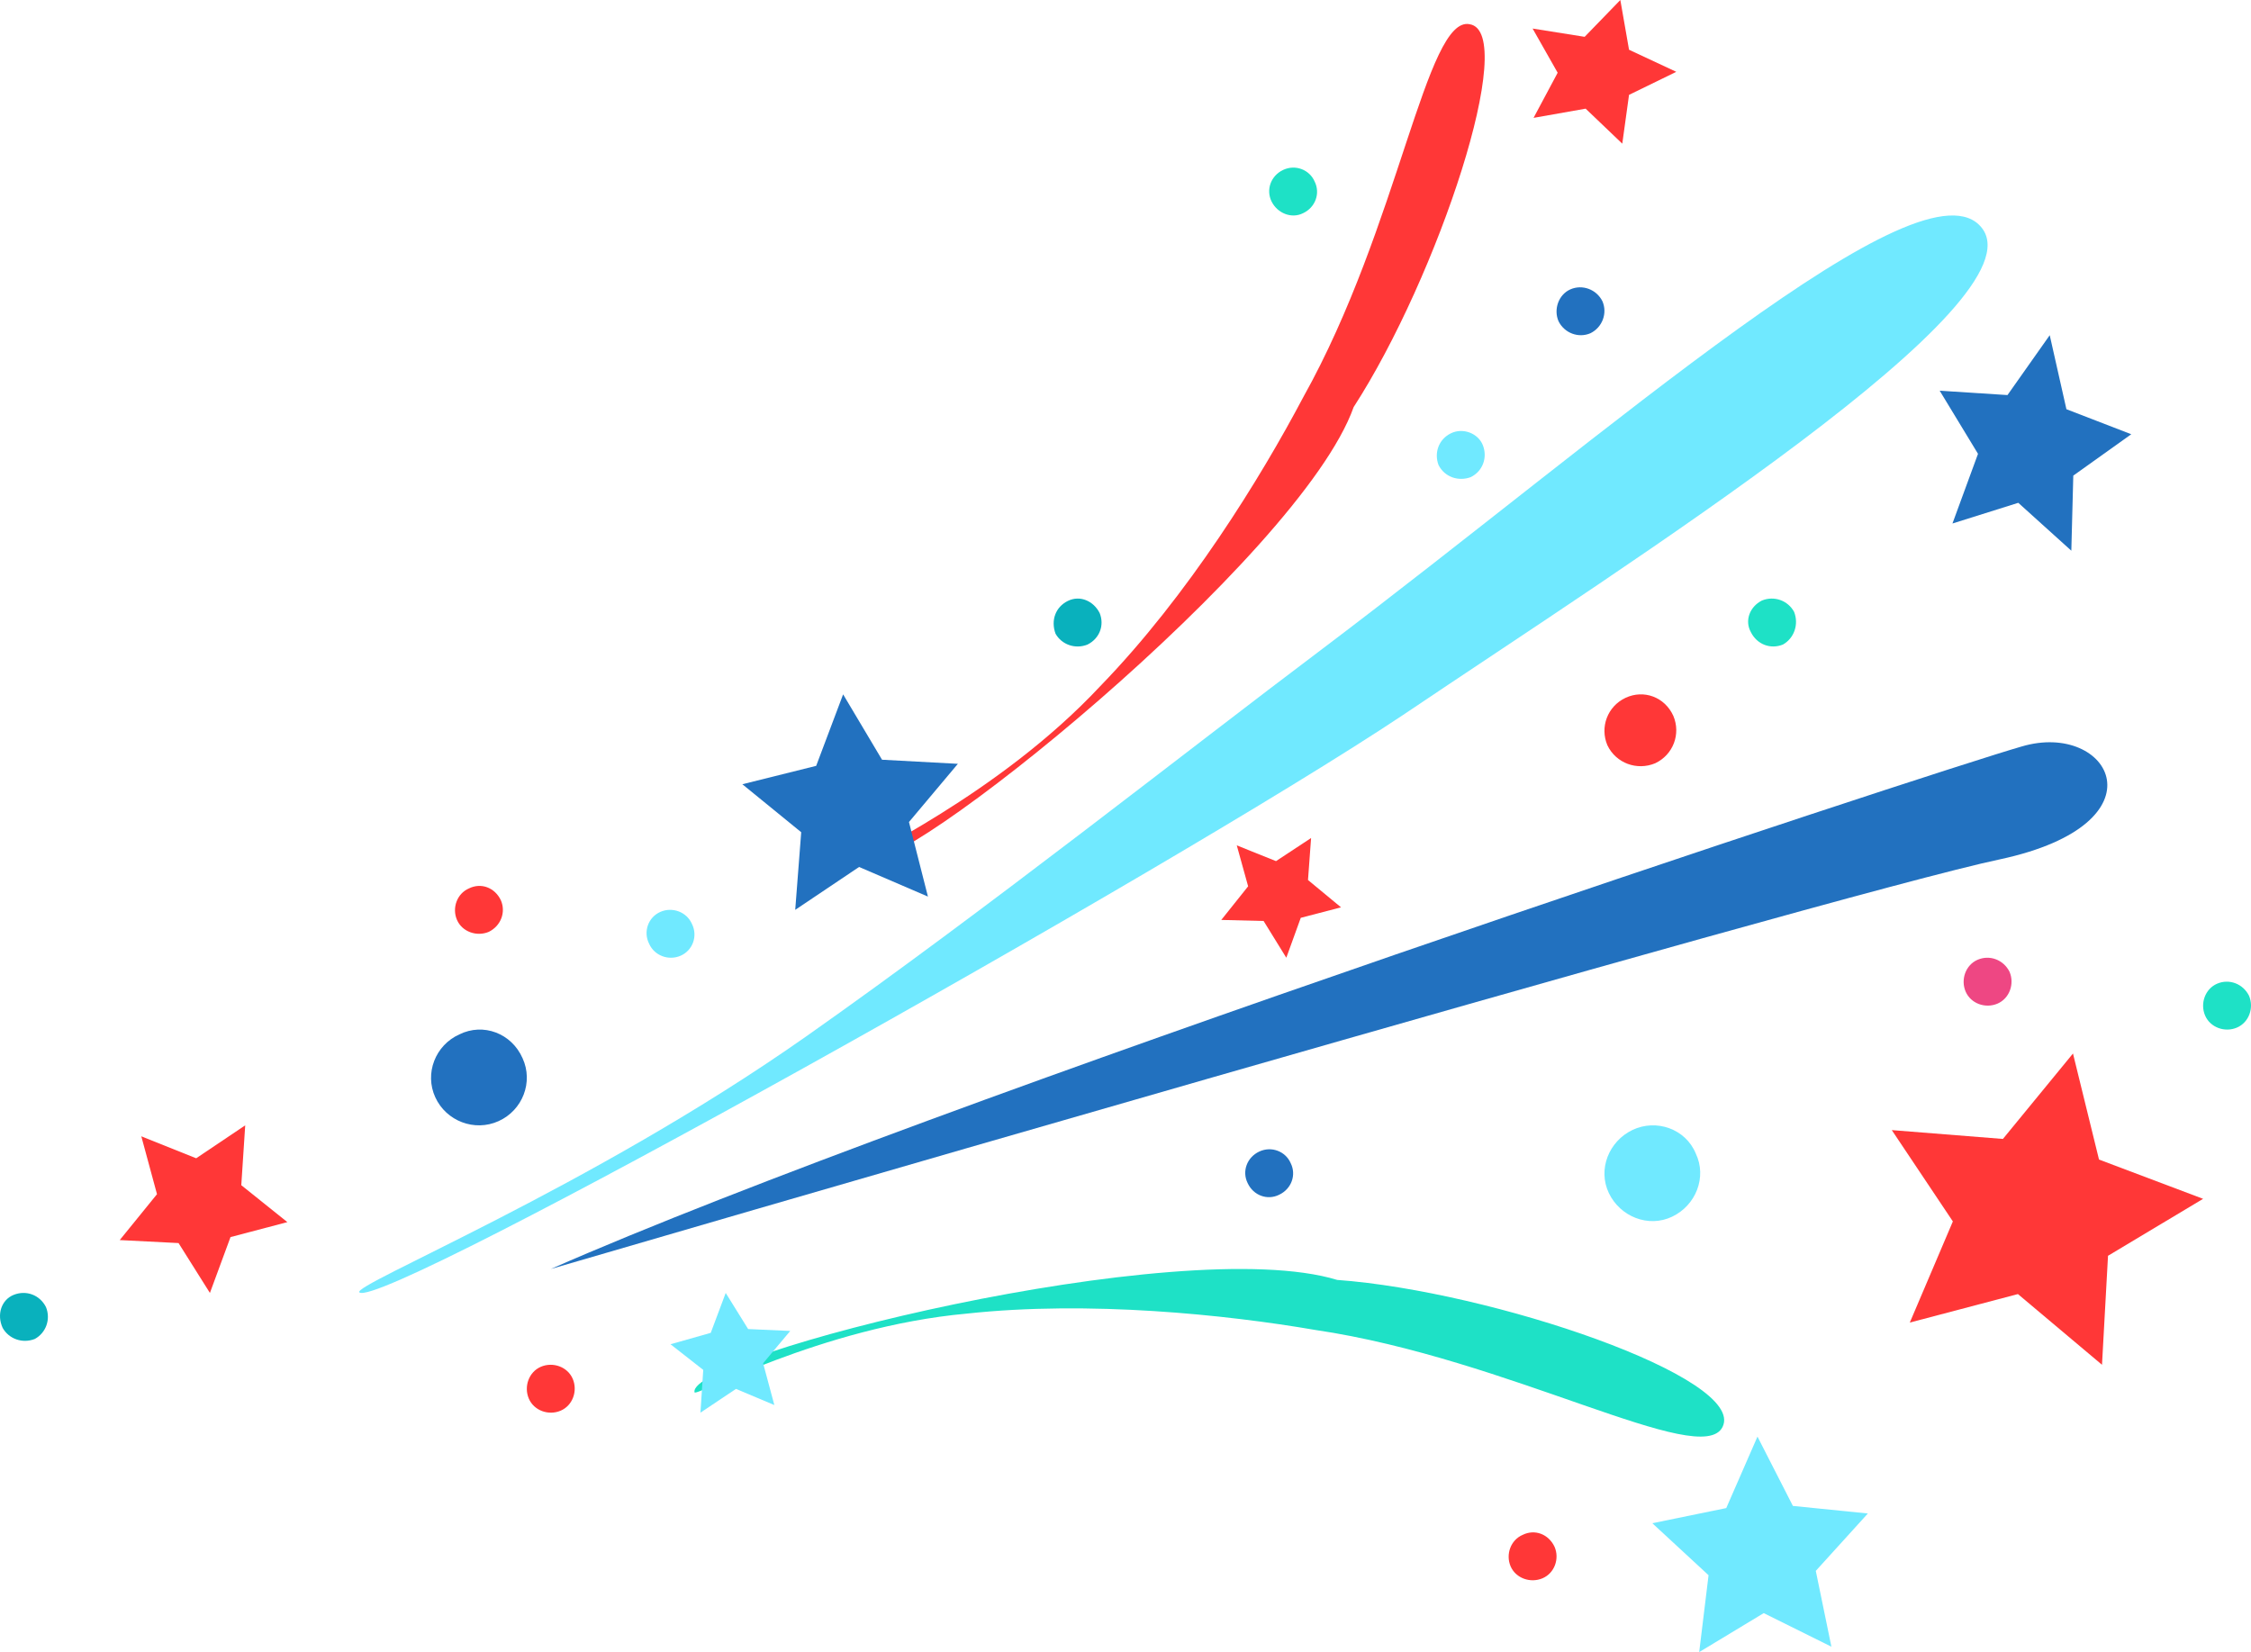 <svg width="94" height="69" viewBox="0 0 94 69" fill="none" xmlns="http://www.w3.org/2000/svg">
<g id="proceso exitoso">
<path id="Path" d="M92 50.069L87.653 48.429L86.566 44L83.64 47.568L79 47.199L81.55 51.013L79.752 55.237L84.267 54.047L87.778 57L88.029 52.448L92 50.069Z" fill="#FF3737"/>
<path id="Path_2" d="M64 1.192L65.047 3.038L64.04 4.923L66.215 4.538L67.745 6L68.027 3.962L70 3L68.027 2.077L67.664 0L66.174 1.538L64 1.192Z" fill="#FF3737"/>
<path id="Path_3" d="M70.957 69L73.652 67.372L76.478 68.774L75.826 65.608L78 63.211L74.87 62.895L73.391 60L72.087 62.985L69 63.618L71.348 65.789L70.957 69Z" fill="#70E9FF"/>
<path id="Path_4" d="M10.24 47L8.193 48.375L5.901 47.458L6.556 49.875L5 51.792L7.456 51.917L8.766 54L9.626 51.667L12 51.042L10.076 49.5L10.24 47Z" fill="#FF3737"/>
<path id="Path_5" d="M54.75 35L53.285 35.965L51.647 35.307L52.121 37.017L51 38.421L52.767 38.465L53.715 40L54.319 38.333L56 37.895L54.621 36.754L54.75 35Z" fill="#FF3737"/>
<path id="Path_6" d="M85.595 14L83.831 16.5L81 16.318L82.6 18.954L81.533 21.864L84.282 21L86.497 23L86.579 19.864L89 18.136L86.292 17.091L85.595 14Z" fill="#2271BF"/>
<path id="Path_7" d="M15.01 53.978C14.632 53.684 24.641 49.624 33.641 43.303C41.254 37.946 49.539 31.374 55.216 27.104C67.244 18.021 80.324 6.384 82.763 9.523C85.203 12.663 68.212 23.379 58.581 29.867C48.908 36.313 15.978 54.731 15.01 53.978Z" fill="#70E9FF"/>
<path id="Path_8" d="M36.007 35.938C35.765 35.854 41.662 33.245 45.944 28.659C49.62 24.871 52.649 19.948 54.427 16.581C58.425 9.428 59.556 0.633 61.374 1.012C63.434 1.348 60.041 11.574 56.527 17.002C54.305 23.272 37.259 37.032 36.007 35.938Z" fill="#FF3737"/>
<path id="Path_9" d="M29.003 58.145C28.961 58.401 34.27 55.417 40.373 54.863C45.473 54.309 51.2 54.905 54.92 55.545C63.03 56.738 71.056 61.385 71.934 59.594C72.937 57.548 62.278 53.925 55.84 53.456C49.277 51.452 28.71 56.61 29.003 58.145Z" fill="#1EE1C6"/>
<path id="Path_10" d="M23 53C23 53 76.544 37.354 83.512 35.891C90.521 34.387 88.116 30.08 84.424 31.177C80.733 32.233 38.885 46.01 23 53Z" fill="#2271BF"/>
<path id="Path_11" d="M53.585 7.096C53.066 7.339 52.858 7.93 53.101 8.417C53.343 8.904 53.931 9.148 54.415 8.904C54.934 8.661 55.142 8.07 54.899 7.583C54.692 7.096 54.104 6.852 53.585 7.096Z" fill="#1EE1C6"/>
<path id="Path_12" d="M52.585 48.095C52.066 48.338 51.858 48.928 52.101 49.413C52.343 49.934 52.931 50.142 53.415 49.899C53.934 49.656 54.142 49.066 53.899 48.581C53.692 48.095 53.104 47.852 52.585 48.095Z" fill="#2271BF"/>
<path id="Path_13" d="M19.18 43.203C18.177 43.655 17.721 44.832 18.177 45.828C18.633 46.824 19.818 47.277 20.82 46.824C21.823 46.371 22.279 45.194 21.823 44.199C21.367 43.157 20.182 42.705 19.18 43.203Z" fill="#2271BF"/>
<path id="Path_14" d="M0.576 54.078C1.093 53.874 1.661 54.078 1.92 54.59C2.127 55.102 1.92 55.665 1.455 55.921C0.938 56.125 0.37 55.921 0.111 55.46C-0.147 54.897 0.06 54.283 0.576 54.078Z" fill="#09B1BD"/>
<path id="Path_15" d="M44.59 25.099C45.102 24.846 45.666 25.099 45.922 25.605C46.126 26.112 45.922 26.668 45.41 26.922C44.898 27.124 44.334 26.922 44.078 26.466C43.874 25.909 44.078 25.352 44.59 25.099Z" fill="#09B1BD"/>
<path id="Path_16" d="M65.581 12.084C66.078 11.867 66.668 12.084 66.916 12.581C67.133 13.078 66.916 13.668 66.419 13.916C65.922 14.133 65.332 13.916 65.084 13.419C64.867 12.922 65.084 12.301 65.581 12.084Z" fill="#2271BF"/>
<path id="Path_17" d="M73.576 25.081C74.093 24.871 74.662 25.081 74.92 25.554C75.127 26.079 74.92 26.657 74.455 26.919C73.938 27.13 73.37 26.919 73.111 26.394C72.853 25.922 73.06 25.344 73.576 25.081Z" fill="#1EE1C6"/>
<path id="Path_18" d="M67.881 29.145C67.123 29.502 66.804 30.373 67.123 31.125C67.482 31.878 68.36 32.195 69.119 31.878C69.877 31.521 70.196 30.65 69.877 29.898C69.518 29.106 68.64 28.789 67.881 29.145Z" fill="#FF3737"/>
<path id="Path_19" d="M63.587 64.103C63.083 64.317 62.868 64.922 63.083 65.42C63.299 65.918 63.91 66.131 64.413 65.918C64.917 65.704 65.132 65.1 64.917 64.602C64.665 64.068 64.09 63.855 63.587 64.103Z" fill="#FF3737"/>
<path id="Path_20" d="M19.587 37.103C19.083 37.317 18.868 37.922 19.083 38.42C19.299 38.918 19.91 39.131 20.413 38.918C20.917 38.669 21.132 38.099 20.917 37.602C20.665 37.068 20.09 36.855 19.587 37.103Z" fill="#FF3737"/>
<path id="Path_21" d="M82.587 40.083C82.083 40.299 81.868 40.91 82.083 41.413C82.299 41.917 82.91 42.132 83.413 41.917C83.917 41.701 84.132 41.09 83.917 40.587C83.665 40.083 83.09 39.868 82.587 40.083Z" fill="#EE4783"/>
<path id="Path_22" d="M22.587 57.083C22.083 57.299 21.868 57.91 22.083 58.413C22.299 58.917 22.91 59.132 23.413 58.917C23.917 58.701 24.132 58.09 23.917 57.587C23.701 57.083 23.09 56.868 22.587 57.083Z" fill="#FF3737"/>
<path id="Path_23" d="M68.175 47.191C67.184 47.662 66.713 48.839 67.184 49.828C67.656 50.816 68.835 51.287 69.825 50.816C70.816 50.345 71.287 49.169 70.816 48.18C70.391 47.144 69.165 46.721 68.175 47.191Z" fill="#70E9FF"/>
<path id="Path_24" d="M27.576 38.085C27.073 38.306 26.853 38.905 27.104 39.41C27.324 39.915 27.921 40.135 28.424 39.915C28.927 39.694 29.147 39.095 28.896 38.59C28.676 38.085 28.079 37.865 27.576 38.085Z" fill="#70E9FF"/>
<path id="Path_25" d="M60.584 18.099C60.073 18.351 59.881 18.919 60.073 19.424C60.329 19.928 60.904 20.117 61.416 19.928C61.927 19.676 62.119 19.108 61.927 18.604C61.735 18.099 61.096 17.847 60.584 18.099Z" fill="#70E9FF"/>
<path id="Path_26" d="M92.587 41.083C92.083 41.299 91.868 41.91 92.083 42.413C92.299 42.917 92.91 43.132 93.413 42.917C93.917 42.701 94.132 42.09 93.917 41.587C93.665 41.083 93.09 40.868 92.587 41.083Z" fill="#1EE1C6"/>
<path id="Path_27" d="M35.208 29L34.083 31.986L31 32.754L33.458 34.758L33.208 38L35.875 36.209L38.75 37.446L37.958 34.332L40 31.901L36.833 31.73L35.208 29Z" fill="#2271BF"/>
<path id="Path_28" d="M30.305 54L29.68 55.667L28 56.143L29.367 57.214L29.25 59L30.734 58.008L32.336 58.682L31.867 56.937L33 55.587L31.242 55.508L30.305 54Z" fill="#70E9FF"/>
</g>
</svg>
